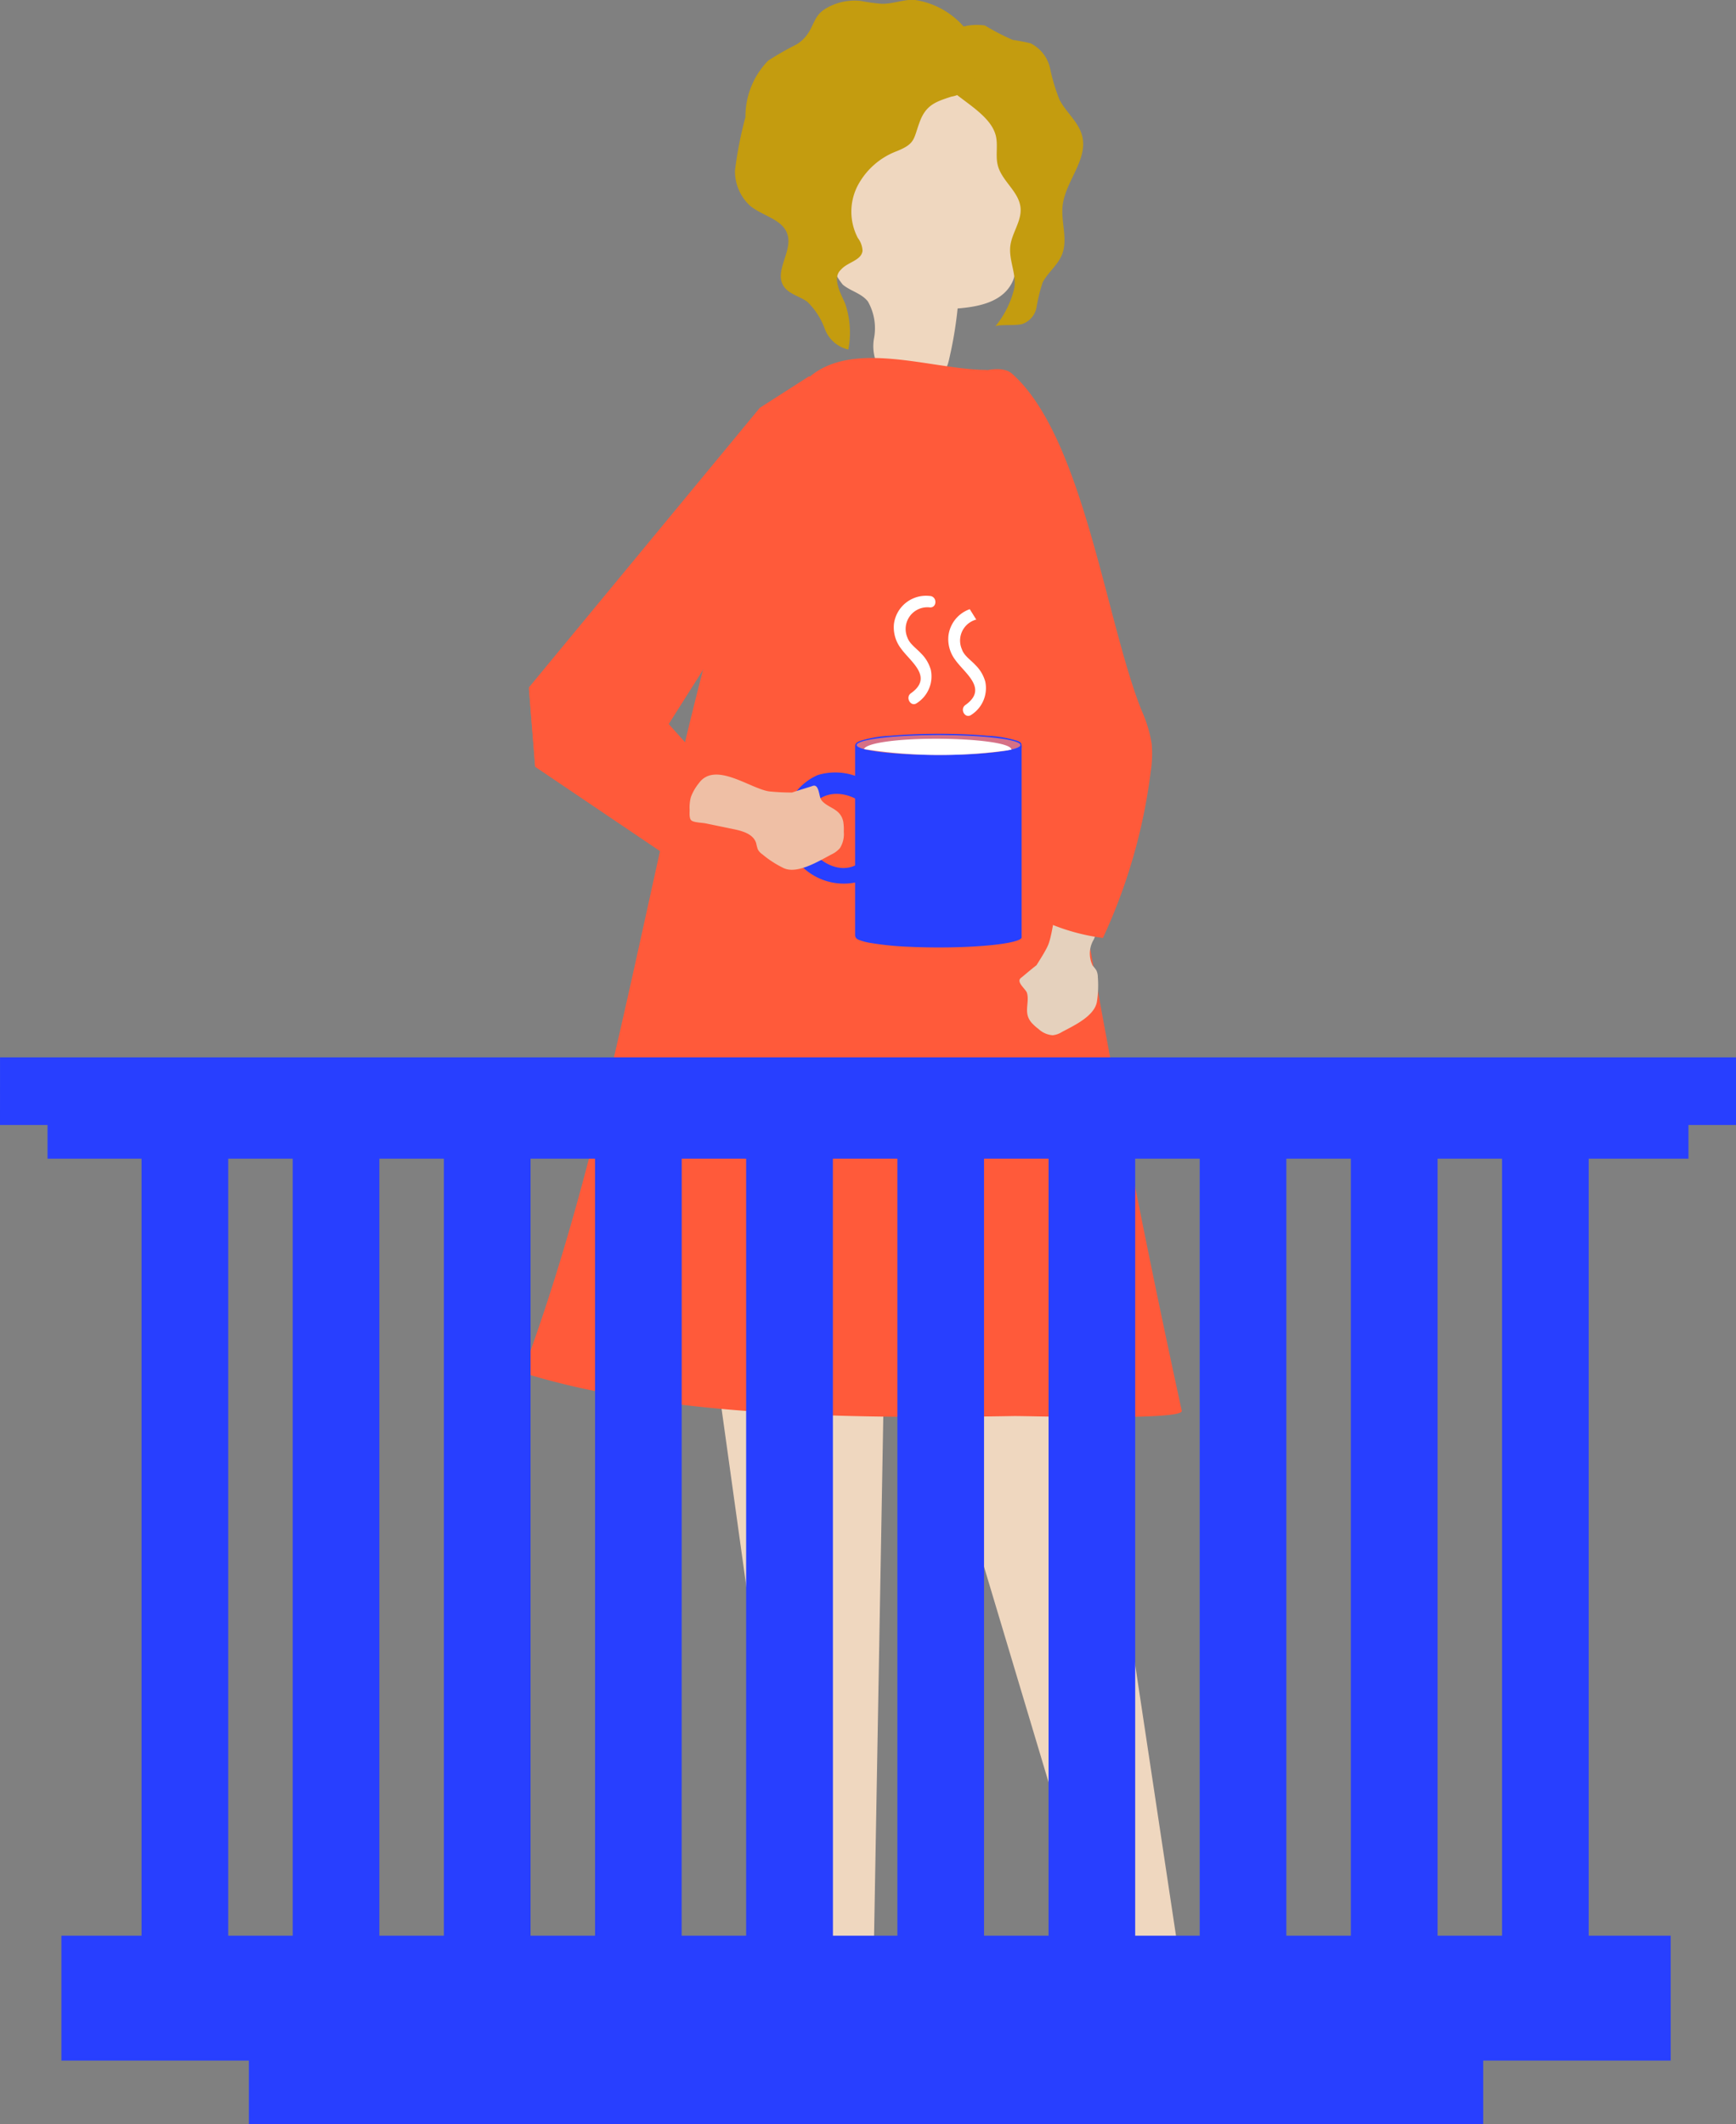 <svg xmlns="http://www.w3.org/2000/svg" width="76" height="93" viewBox="0 0 76 93">
  <rect x="0" y="0" width="76" height="93" fill="#808080" stroke="none"/>
  <g id="Balcony_icon" data-name="Balcony icon" transform="translate(0)">
    <g id="Girl" transform="translate(22.879)">
      <path id="Path_2828" data-name="Path 2828" d="M464.907,909.584l.158,1.566-2.838,1.951-1.657-1.372,1.34-1.758,2.839-1.951Z" transform="translate(-436.047 -821.911)" fill="#202630"/>
      <path id="Path_2829" data-name="Path 2829" d="M416.307,598.066l3.953,26.244-2.91,1-7.673-25.622-1.217-7.453.044-15.78Z" transform="translate(-391.294 -537.161)" fill="#efd7bf"/>
      <path id="Path_2830" data-name="Path 2830" d="M332.26,593.367l6.122,43.975h2.783l.5-28.188,5.064-19.784Z" transform="translate(-325.855 -548.249)" fill="#efd7bf"/>
      <path id="Path_2831" data-name="Path 2831" d="M367.762,926.69v1.58l-3.009,1.58-1.5-1.58,1.5-1.58Z" transform="translate(-352.47 -837.945)" fill="#202630"/>
      <path id="Path_2785" data-name="Path 2785" d="M207.971,239.834a.758.758,0,0,0,.138.218,1.771,1.771,0,0,0,.954.531,4.45,4.45,0,0,0,1.44,0c.648-.076.652-.451.786-1.029a17.42,17.42,0,0,0,.3-1.9c.928-.076,2.028-.28,2.43-1.234a3.255,3.255,0,0,0,.191-.959l.411-4.051a3.977,3.977,0,0,0-.025-1.4,2.755,2.755,0,0,0-1.522-1.646,5.875,5.875,0,0,0-5.431-.16,3.005,3.005,0,0,0-1.185,1.014,4.836,4.836,0,0,0-.506,2.489c-.016.8-.035,1.59-.053,2.386a3.187,3.187,0,0,0,.664,2.518c.346.288.823.379,1.1.739a2.368,2.368,0,0,1,.265,1.617A1.958,1.958,0,0,0,207.971,239.834Z" transform="translate(-192.545 -224.148)" fill="#efd7bf"/>
      <path id="Path_2786" data-name="Path 2786" d="M230.564,220.465a1.481,1.481,0,0,1,.091.241c.115.43-.019.9.095,1.329.177.685.928,1.142.994,1.851.056.574-.372,1.088-.446,1.66-.08.627.28,1.251.171,1.868a4.135,4.135,0,0,1-.841,1.679c.109-.128,1.008-.014,1.253-.142a.95.95,0,0,0,.56-.693,7.508,7.508,0,0,1,.269-1.1c.237-.453.677-.765.86-1.251.247-.664-.062-1.407.016-2.113.119-1.068,1.117-2.008.856-3.051-.154-.617-.706-1.029-.994-1.594a7.97,7.97,0,0,1-.411-1.37,1.615,1.615,0,0,0-.85-1.092,7.6,7.6,0,0,0-.782-.15,10.079,10.079,0,0,1-1.22-.632,2.382,2.382,0,0,0-2.148.794c-.4.5-.247.952.086,1.44C228.677,218.955,230.122,219.554,230.564,220.465Z" transform="translate(-209.945 -214.789)" fill="#c49c0f"/>
      <path id="Path_2787" data-name="Path 2787" d="M188.9,212.7a12.9,12.9,0,0,0-1.234.706,3.5,3.5,0,0,0-.994,2.469,16.887,16.887,0,0,0-.459,2.349,2.057,2.057,0,0,0,.654,1.528c.543.457,1.44.59,1.646,1.269.226.738-.584,1.588-.177,2.246.224.362.708.446,1.049.7a3.157,3.157,0,0,1,.763,1.187,1.441,1.441,0,0,0,1.029.9,3.966,3.966,0,0,0-.126-1.971c-.152-.4-.629-1.144-.193-1.531.28-.327.893-.395.94-.823a1,1,0,0,0-.206-.56,2.483,2.483,0,0,1-.021-2.263,3.222,3.222,0,0,1,1.714-1.533c.854-.339.734-.549,1.029-1.321.274-.712.7-.852,1.37-1.07a1.383,1.383,0,0,0,1.062-.864,1.626,1.626,0,0,0,.22-1.323,2.732,2.732,0,0,0-.769-.913,3.533,3.533,0,0,0-2.179-1.144c-.465,0-.918.187-1.382.179a8.748,8.748,0,0,1-.924-.128,2.468,2.468,0,0,0-1.545.348c-.455.286-.467.617-.739,1.051A1.6,1.6,0,0,1,188.9,212.7Z" transform="translate(-176.916 -210.75)" fill="#c49c0f"/>
      <path id="Path_2746" data-name="Path 2746" d="M590.855,419.933c.045-.078.093-.155.137-.23,1.76-2.669,5.745-.99,8.355-.99.714,7.533,2.689,14.711,3.966,22.107q2.031,11.781,4.574,23.467c.1.44-6.726.219-7.371.23-6.565.111-15.154.087-21.487-1.9,4.042-10.868,5.517-22.567,8.7-33.712.7-2.462,1.462-4.884,2.359-7.259A10.973,10.973,0,0,1,590.855,419.933Z" transform="translate(-579.03 -402.518)" fill="#ff5a3a"/>
      <path id="Path_2750" data-name="Path 2750" d="M593.324,424.36l-2.165,1.387L581.05,437.988l.273,3.419h4.7l8.569-13.54Z" transform="translate(-580.774 -407.892)" fill="#ff5a3a"/>
      <path id="Path_2769" data-name="Path 2769" d="M581.05,521.807l4.423-.347,8.16,9.1-1.778,1.778-10.531-7.112Z" transform="translate(-580.774 -491.653)" fill="#ff5a3a"/>
      <path id="Path_2798" data-name="Path 2798" d="M211.961,375.439a2.37,2.37,0,0,0,.49.123,13.473,13.473,0,0,0,1.724.167c.411.019.823.027,1.251.027,1.928,0,3.5-.187,3.616-.424v-.047a.392.392,0,0,0,0-.049v-8.19a.51.51,0,0,0-.018-.22.179.179,0,0,0-.07-.072.775.775,0,0,0-.119-.051,5.254,5.254,0,0,0-1.3-.216c-.7-.064-1.411-.086-2.117-.086s-1.415.023-2.119.086a5.254,5.254,0,0,0-1.3.216c-.119.043-.255.1-.247.243V375.1c0,.113-.014.2.078.276A.411.411,0,0,0,211.961,375.439Z" transform="translate(-197.196 -334.274)" fill="#283fff"/>
      <ellipse id="Ellipse_19" data-name="Ellipse 19" cx="3.584" cy="0.436" rx="3.584" ry="0.436" transform="translate(14.627 32.183)" fill="#d67086"/>
      <path id="Path_2800" data-name="Path 2800" d="M216.824,367.49c-1.675,0-3.049.181-3.154.453a21.567,21.567,0,0,0,6.307.053c0-.014.146-.019.146-.031C220.115,367.679,218.558,367.49,216.824,367.49Z" transform="translate(-198.724 -335.146)" fill="#fff"/>
      <path id="Path_2801" data-name="Path 2801" d="M200.88,375.417a2.657,2.657,0,0,0-2.769-.8,2.469,2.469,0,0,0-1.467,1.989,2.608,2.608,0,0,0,3.409,2.637c.428-.206.126-.878-.3-.671-1.088.523-2.547-.823-2.189-2,.411-1.376,1.777-1.424,2.757-.533A.418.418,0,0,0,200.88,375.417Z" transform="translate(-185.188 -340.684)" fill="#283fff"/>
      <path id="Path_2802" data-name="Path 2802" d="M221.574,337.662c.323.019.321-.485,0-.5A1.416,1.416,0,0,0,220,338.392a1.522,1.522,0,0,0,.3,1.057c.411.586,1.454,1.257.444,1.971-.261.185,0,.617.255.434a1.387,1.387,0,0,0,.617-1.452,1.623,1.623,0,0,0-.44-.737c-.189-.206-.492-.411-.584-.679A.951.951,0,0,1,221.574,337.662Z" transform="translate(-203.744 -311.068)" fill="#fff"/>
      <path id="Path_2803" data-name="Path 2803" d="M233.19,340.13c.323.021.323-.483,0-.5a1.413,1.413,0,0,0-1.576,1.234,1.506,1.506,0,0,0,.3,1.057c.411.586,1.454,1.259.444,1.973-.263.185-.012.617.253.434a1.389,1.389,0,0,0,.617-1.452,1.631,1.631,0,0,0-.44-.739c-.187-.206-.492-.4-.582-.677A.951.951,0,0,1,233.19,340.13Z" transform="translate(-212.972 -313.028)" fill="#fff"/>
      <path id="Path_2804" data-name="Path 2804" d="M183.282,377.15a.878.878,0,0,0-.043-.148c-.175-.448-.656-.467-.915-.8-.117-.148-.086-.734-.393-.617-.113.043-.5.152-.891.286a9.907,9.907,0,0,1-.992-.049c-.823-.107-2.374-1.341-3.086-.362a2.187,2.187,0,0,0-.35.607,1.755,1.755,0,0,0-.056.558c0,.144-.025.376.076.467s.473.1.617.128l1.234.255c.411.084.87.222.987.617a2.179,2.179,0,0,0,.07.265.617.617,0,0,0,.206.224,4.437,4.437,0,0,0,.93.6c.6.276,1.543-.313,2.09-.6a1.111,1.111,0,0,0,.37-.276,1.154,1.154,0,0,0,.169-.716A2.192,2.192,0,0,0,183.282,377.15Z" transform="translate(-169.244 -341.172)" fill="#efbfa5"/>
      <path id="Path_2701" data-name="Path 2701" d="M.726,6.22a.886.886,0,0,1-.1-.109C.344,5.745.537,5.327.386,4.944c-.067-.168-.551-.43-.327-.635.083-.076.337-.354.613-.618.136-.286.283-.566.391-.864.271-.755-.044-2.667,1.05-2.8a1.828,1.828,0,0,1,.635,0,1.559,1.559,0,0,1,.468.224c.115.072.313.168.337.291a2.111,2.111,0,0,1-.169.586c-.11.391-.221.784-.337,1.179a1.188,1.188,0,0,0,.069,1.142A1.747,1.747,0,0,1,3.3,3.64a.674.674,0,0,1,.094.278,4.7,4.7,0,0,1,.074,1.087c-.042.647-.918,1.158-1.388,1.479a.93.93,0,0,1-.382.18,1.011,1.011,0,0,1-.645-.206A2.1,2.1,0,0,1,.726,6.22Z" transform="matrix(0.995, 0.105, -0.105, 0.995, 22.217, 38.516)" fill="#e5d1bd"/>
      <path id="Path_2702" data-name="Path 2702" d="M12.738,14.2a5.73,5.73,0,0,1,.593,1.41,5.08,5.08,0,0,1,.084,1.218A24.461,24.461,0,0,1,12.1,24.277,9.061,9.061,0,0,1,8.638,23.5a39.236,39.236,0,0,0,.13-6.234,4.783,4.783,0,0,0-.2-1.257,8.331,8.331,0,0,0-.989-1.537C6.148,12.168,4.918,10.8,3.354,8.71,2.495,7.565.9,5.6.082,4.424-.691,3.31,4.227-.808,5.556.141,8.947,2.562,10.783,10.51,12.738,14.2Z" transform="matrix(0.995, 0.105, -0.105, 0.995, 15.916, 15.64)" fill="#ff5a3a"/>
    </g>
    <path id="Fence" d="M331.635,360.945h2.081v1.475h4.116v34.02h-3.508v5.469h8.208v2.782h54.035v-2.782h8.208V396.44h-3.589V362.42h4.368v-1.475h2.082v-2.961h-76Zm59.139,2.315V396.44H387.95V362.42h2.824Zm-42.531-.415v-.425h2.825v34.02h-2.825Zm6.618,0v-.425h2.825v34.02h-2.825Zm6.618,0v-.425H364.3v34.02h-2.824Zm6.618,0v-.425h2.824v34.02H368.1Zm6.618,0v-.425h2.825v34.02h-2.825Zm6.617,0v-.425h2.825v34.02h-2.825Zm-39.707,0v-.425h2.825v34.02h-2.825Zm55.768.415V396.44h-2.824V362.42h2.824Z" transform="translate(-331.635 -311.691)" fill="#283fff"/>
  </g>
</svg>
